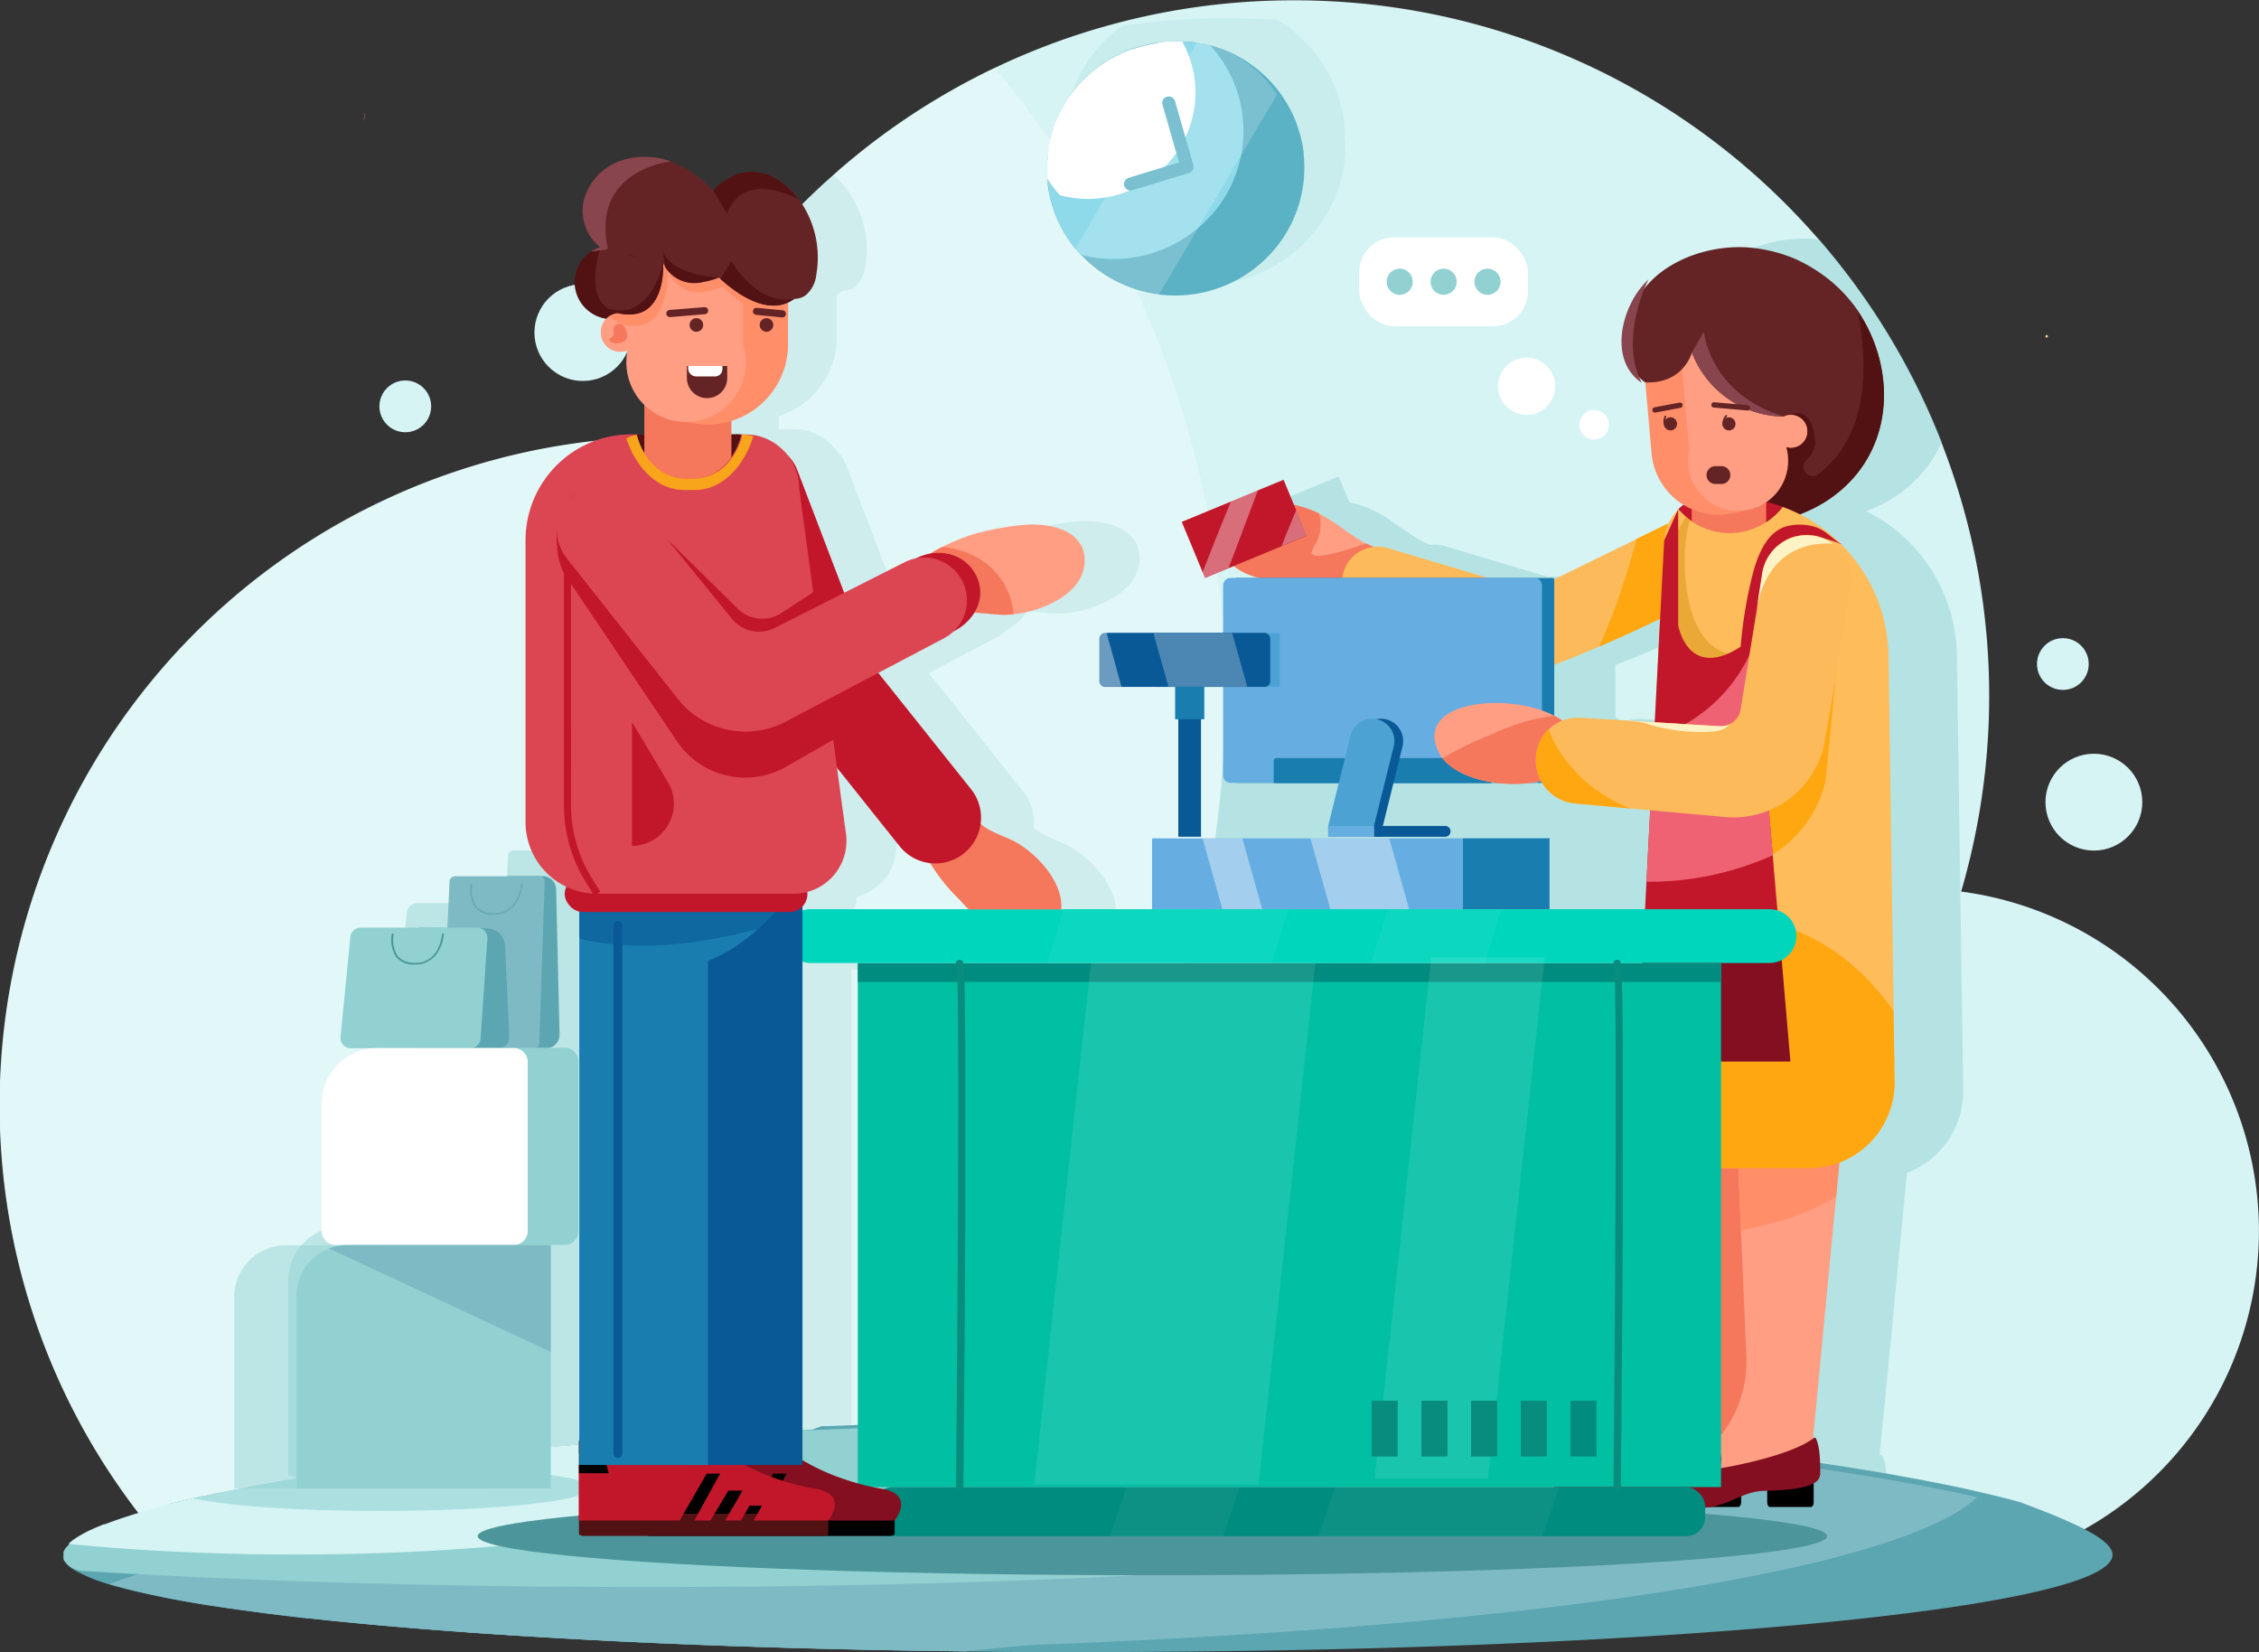 <svg id="_01" data-name=" 01" xmlns="http://www.w3.org/2000/svg" viewBox="0 0 378.01 276.41"><rect x="0" y="0" width="378.01" height="276.41" fill="#333333" stroke="none"/><defs><style>.cls-1{fill:#d6f4f4;}.cls-2,.cls-5{fill:#91d1d1;}.cls-2{opacity:0.41;}.cls-2,.cls-3,.cls-32{isolation:isolate;}.cls-10,.cls-3{fill:#fff;}.cls-3{opacity:0.3;}.cls-4{opacity:0.47;}.cls-32,.cls-6{opacity:0.38;}.cls-7{fill:#5ca6b1;}.cls-8{fill:#7ebac4;}.cls-9{fill:#4c969b;}.cls-11{fill:#f5785c;}.cls-12{fill:#840f20;}.cls-13{fill:#ff9e83;}.cls-14{fill:#fcba5a;}.cls-15{fill:#642425;}.cls-16{fill:#521213;}.cls-17{fill:#ffa710;}.cls-18{fill:#c2172a;}.cls-19{fill:#ffbc5a;}.cls-20{fill:#ff8e69;}.cls-21{fill:#66ade1;}.cls-22{fill:#095996;}.cls-23{fill:#197daf;}.cls-24{fill:#4ca2d3;}.cls-25{opacity:0.4;}.cls-26,.cls-32{fill:#fefefe;}.cls-27{opacity:0.27;}.cls-28{fill:#eaa837;}.cls-29{fill:#ef6273;}.cls-30{fill:#89454e;}.cls-31{fill:#fff3c6;}.cls-33{fill:#00bfa3;}.cls-34{fill:#008c7e;}.cls-35{fill:#35424a;}.cls-36{fill:#00d6bc;}.cls-37{opacity:0.1;}.cls-38{fill:#088c7e;}.cls-39{opacity:0.05;}.cls-40{opacity:0.61;}.cls-41{fill:#5bb2c5;}.cls-42{fill:#8edaea;}.cls-43{opacity:0.19;}.cls-44{opacity:0.58;}.cls-45{fill:#dc4652;}.cls-46{fill:#f9a51b;}.cls-47{fill:#f5d79b;}</style></defs><title>1</title><path class="cls-1" d="M1958.5,753.31a57.29,57.29,0,0,1-57.29,57.3,58.74,58.74,0,0,1-7.14-.44,57,57,0,0,1-17.74-5.23q-2.1-1-4.09-2.19a54.32,54.32,0,0,1-5-3.26,56.15,56.15,0,0,1-4.41-3.59,57.27,57.27,0,0,1-6-6.27c-.62-.75-1.21-1.52-1.79-2.3l-.4-.55a57.05,57.05,0,0,1-8.55-17.56,115.82,115.82,0,0,1-49,10.79q-1.82,0-3.63-.06-.78,1.66-1.62,3.3c-.37.73-.75,1.45-1.14,2.17s-.76,1.39-1.15,2.08q-2.46,4.32-5.28,8.4-3.1,4.47-6.62,8.63c-.86,1-1.74,2-2.65,3q-1.93,2.13-4,4.17a113.62,113.62,0,0,1-12.49,10.69l-2.27.09-1.7.07c-4.22.16-8.38.76-12.51,1.12-27.27-.3-52.59-1.22-74.39-2.59-11.17-.7-21.41-1.53-30.53-2.45-6.87-.69-13.09-1.45-18.59-2.25-1.35-1.18-2.66-2.39-3.95-3.64s-2.79-2.76-4.12-4.2c-.24-.25-.48-.5-.71-.76q-1.18-1.31-2.34-2.64a110,110,0,0,1-6.83-8.8,111.84,111.84,0,0,1,83.73-175.58c.79-.06,1.59-.1,2.38-.14l2.35-.09.32-.8c.4-1,.81-1.93,1.23-2.89,1-2.39,2.19-4.74,3.4-7.05a3.65,3.65,0,0,1,.18-.34q1.08-2,2.23-4a117,117,0,0,1,18.87-24.4l0,0q1.64-1.62,3.35-3.18c1-.88,1.93-1.74,2.91-2.58a115.93,115.93,0,0,1,75.28-27.85h.25q4.33,0,8.6.31a116,116,0,0,1,78.45,38.86l.75.84a116.55,116.55,0,0,1,23.82,109.11A57.31,57.31,0,0,1,1958.5,753.31Z" transform="translate(-1580.5 -547.39)"/><path class="cls-2" d="M1774.13,662.37h11.42c0-3.07-.15-6.12-.36-9.16h-11a1,1,0,0,0-1,1v7.2A1,1,0,0,0,1774.13,662.37Zm8,35.39c.65-3.12,1.22-6.28,1.69-9.47h-1.69Zm-21.43-8a13.79,13.79,0,0,0-1.69-1c-1.88-.93-4-1.54-5.57-2.91a7.86,7.86,0,0,0-1.63-5.91L1735.94,660l11.23-5.92a7.7,7.7,0,0,0,1.71-1.24l0,0a8.89,8.89,0,0,0,3.47-3.16c1.51,0,3.06.28,4.58.35a14.9,14.9,0,0,0,2.11-.09c5.09-.54,12-3.53,12.16-8.93s-6-6.69-10.2-6.4a47.58,47.58,0,0,0-8.94,1.66,35.33,35.33,0,0,0-5.19,2.14c-.72.37-1.42.76-2,1.15a8.93,8.93,0,0,0-2.48.82l0,0a7.16,7.16,0,0,0-1.92.66l-10.32,5.21-8-20.92a7.12,7.12,0,0,0-1.76-2.66,9.29,9.29,0,0,0-5.85-3.41l-.29,0a8.92,8.92,0,0,0-1.16-.07h-2.27V617a13.73,13.73,0,0,0,9.69-13.14v-7.16a5.62,5.62,0,0,0,1-.63,3.4,3.4,0,0,0,1.93-.59,5.36,5.36,0,0,0,1.85-3.59,16.85,16.85,0,0,0-3.09-12.85,13.75,13.75,0,0,0-2.18-2.33c-1,.88-2,1.78-3,2.7-.57.51-1.13,1-1.69,1.57h0a122.21,122.21,0,0,0-21.57,27.29c.14.39.29.78.46,1.15a13.31,13.31,0,0,0,1.72,2.88v6.88h-.08a6,6,0,0,0-.95.07l-.24,0-.12,0a.64.64,0,0,1,0-.07,10.63,10.63,0,0,1,1.26-.06h-1.72c-.52,0-1,0-1.54.06h-.3a17.27,17.27,0,0,0-2,.29l-.78.17c-.58.15-1.16.32-1.72.52l-1,.37a18.15,18.15,0,0,0-11.1,16.71v48.17a12.25,12.25,0,0,0,7,11,3.06,3.06,0,0,0,1.54,4,3.46,3.46,0,0,0,.69.22v90.4l-.06,0v16c0,.21.44.37,1,.37h14.81A163,163,0,0,0,1723,792.75V709.6l.56,0h8.28v75.68a163.13,163.13,0,0,0,49.71-84.88H1767.2C1767.6,696.41,1764,692.06,1760.68,689.73ZM1695.21,621v0l0,.06Zm28.34,79.46a5.12,5.12,0,0,0-.56,0v-.54a3.06,3.06,0,0,0,.84-2.11c0-.11,0-.23,0-.34a9,9,0,0,0,6.63-9.94l-1.53-11.28,10.66,13.38a7.77,7.77,0,0,0,5.24,2.89c.23.39.49.78.76,1.17a30.35,30.35,0,0,0,3.27,4.07c1.35,1.31,1.74,1.93,2.58,2.66Z" transform="translate(-1580.5 -547.39)"/><path class="cls-3" d="M1785.56,664.23a165.78,165.78,0,0,1-1.76,24.07c-.47,3.19-1,6.34-1.69,9.47-.18.89-.38,1.78-.57,2.66a163.2,163.2,0,0,1-49.71,84.88q-4.29,3.88-8.84,7.45a162.76,162.76,0,0,1-55.29,28.34c-11.16-.71-21.41-1.53-30.53-2.46-6.86-.69-13.08-1.44-18.59-2.25-1.34-1.18-2.66-2.39-3.94-3.63s-2.79-2.76-4.13-4.2l-.7-.76q-1.2-1.31-2.34-2.64-3.63-4.23-6.84-8.8a111.85,111.85,0,0,1,83.74-175.58c.79-.06,1.59-.11,2.38-.14l2.35-.09c.1-.27.21-.53.32-.8.4-1,.81-1.94,1.23-2.89q1.57-3.6,3.4-7.06a2.11,2.11,0,0,1,.18-.33c.71-1.37,1.46-2.71,2.23-4A116.47,116.47,0,0,1,1715.33,581l0,0q1.64-1.62,3.35-3.18c1-.88,1.93-1.74,2.91-2.58a116.44,116.44,0,0,1,25.32-16.48,162.53,162.53,0,0,1,38.27,94.45c.2,3,.32,6.09.35,9.16C1785.56,663,1785.56,663.61,1785.56,664.23Z" transform="translate(-1580.5 -547.39)"/><g class="cls-4"><path class="cls-5" d="M1685.2,719h-2.62a2.29,2.29,0,0,0,1.74-2.27l-.58-24.81a2.3,2.3,0,0,0-2.29-2.25h-15a.93.93,0,0,0-.93.89l-.38,7.92h-14.81a1.76,1.76,0,0,0-1.75,1.58l-1.69,17.09a1.77,1.77,0,0,0,1.58,1.92H1652a9.44,9.44,0,0,0-8.3,9.38v21.88a2.37,2.37,0,0,0,2.37,2.37h-8.48a8.85,8.85,0,0,0-8.85,8.85h0v32.73l42.59,8.76,6-4.48,5.51-4.28V752.75h2.37a2.34,2.34,0,0,0,2.34-2.34h0v-29a2.34,2.34,0,0,0-2.34-2.34Z" transform="translate(-1580.5 -547.39)"/></g><g class="cls-4"><path class="cls-5" d="M1908.84,717.76l-.88-60.68a27.42,27.42,0,0,0-8.07-19.08l.45.2c-.19-.09-.37-.19-.54-.29a27.8,27.8,0,0,0-7-5c.73-.27,1.44-.57,2.14-.9a22.71,22.71,0,0,0,6.27-4.45l0,0a20.32,20.32,0,0,0,4.21-6.24,116,116,0,0,0-20.53-33.85c-5.84-.74-12.94,1.12-17.36,5.37a15,15,0,0,0-1.54,1.74c-3.33,4.42-4.91,12.37.41,15.94l1,12.07a11.56,11.56,0,0,0,5.42,8.8,9.68,9.68,0,0,0-.85.71,8.35,8.35,0,0,0-1.73,2.47l-5.39,2.64-14.09,6.9v0a.23.23,0,0,0-.23-.23h-11.07l-17.09-5.1a6.31,6.31,0,0,0-2.52-.21,13.11,13.11,0,0,1-1.21-.54c-2.52-1.29-4.63-3.19-7.14-4.63-.29-.17-.61-.34-.93-.5a19.75,19.75,0,0,0-4.28-1.49l-1.79-4.31-17.39,7.2,4,9.58,4.93-2a10.49,10.49,0,0,0,4.58,2h-5.14a1.27,1.27,0,0,0-1.27,1.27v8.16h-9.07q.3,4.54.35,9.16c0,.61,0,1.23,0,1.86a164.39,164.39,0,0,1-1.77,24.07c-.47,3.18-1,6.34-1.68,9.46v2.67h-.58a163.13,163.13,0,0,1-49.71,84.88v13a39,39,0,0,1-8.84-3.79v-1.79a163.87,163.87,0,0,1-22.42,14.79h37.22a1.9,1.9,0,0,0,.41,0,3.27,3.27,0,0,0,.54,0h133.72a4.19,4.19,0,0,0,4.19-4.19h0a3.45,3.45,0,0,0-.05-.64c.43,0,.84-.1,1.22-.17l4.5,0c.26,0,.47-.36.47-.8v-1a10.66,10.66,0,0,1,3.92-1l.56,0v1.92c0,.44.2.8.46.8l7,0c.26,0,.47-.35.47-.8l0-3.26.09,0a1.83,1.83,0,0,0,1.06-1.56c0-2.12-.07-4.56-.78-6a.24.24,0,0,0-.32-.11l0,0-.13.08,4-41.4.56-5.85a14.64,14.64,0,0,0,9.42-13.88ZM1737,799.52c-.18,0-.9-.13-2-.36h3.67A4.07,4.07,0,0,0,1737,799.52Zm131-131.44,0,.39-4.62-.29-8.13-.49a7.25,7.25,0,0,0-3.12.51,12.75,12.75,0,0,0-1.32-.83v-8.74c2.19-.81,4.88-1.9,7.73-3.12,3.42-1.47,7.08-3.14,10.38-4.76Z" transform="translate(-1580.5 -547.39)"/></g><g class="cls-6"><g class="cls-4"><path class="cls-5" d="M1805.64,571.4c0,.14,0,.29,0,.43a2.81,2.81,0,0,1,0,.29c0,.09,0,.21,0,.32s0,.22,0,.32l0,.33c0,.1,0,.21,0,.32A23.87,23.87,0,0,1,1789,594l-.4.12a23.27,23.27,0,0,1-13.48-.1,23.73,23.73,0,0,1-13.27-10.41,24.14,24.14,0,0,1,1.5-27.11c.22-.29.45-.57.69-.85a23.88,23.88,0,0,1,4.22-3.94,118.23,118.23,0,0,1,17.23-1.3h.25c2.89,0,5.75.11,8.59.31l.9.58.23.16.22.16.17.11.28.21.22.17.22.17.21.17.22.17.42.36.18.15a1.07,1.07,0,0,0,.16.14l.2.19.1.09.19.18.2.19.2.2.19.19c.28.29.55.58.82.88l.13.15.21.24.16.19a23.37,23.37,0,0,1,1.51,2l.16.23.1.17c.2.31.39.63.58.95l.11.19c0,.07.06.11.09.17l.14.25.1.21.24.47.13.25c.1.22.2.43.29.64l.12.26.11.27c.15.36.29.73.43,1.1,0,.14.09.28.14.41l.13.38.1.34c.18.59.33,1.17.46,1.75,0,.1,0,.19.07.28s.07.34.1.51l0,.18c0,.12,0,.25.07.37l0,.22c0,.1,0,.2.05.3l.06.46c0,.39.09.79.12,1.18,0,.08,0,.17,0,.25v.08a2.11,2.11,0,0,0,0,.25l0,.87C1805.64,571,1805.64,571.21,1805.64,571.4Z" transform="translate(-1580.5 -547.39)"/></g></g><path class="cls-7" d="M1934,807.53c0,9-76.78,16.27-171.5,16.27l-8.08,0q-6.21,0-12.29-.1c-41.23-.46-78-2.31-104.92-5l-.81-.09-.81-.08-2.37-.25-.75-.08-.32,0-1.26-.14q-4.2-.48-8-1l-.69-.1-.69-.09-1.3-.18-1.57-.22-.45-.07-1.28-.19-2.48-.39-.6-.1-.6-.1-1.74-.3-.91-.16c-1.57-.28-3.06-.57-4.46-.87l-.6-.12-.35-.08-.47-.11c-.8-.17-1.55-.35-2.28-.53l-.41-.1-.34-.08-.37-.1c-.88-.23-1.71-.46-2.48-.69a27.19,27.19,0,0,1-5.58-2.24,7,7,0,0,1-1.43-1l-.13-.14a.9.9,0,0,1-.15-.18l-.07-.08h0a.83.83,0,0,1-.08-.12c0-.05-.07-.11-.11-.17a.89.89,0,0,1-.08-.17l0-.09,0-.07h0a.24.24,0,0,1,0-.08.35.35,0,0,1,0-.11.13.13,0,0,1,0-.06h0a.08.08,0,0,0,0,0,1.06,1.06,0,0,1,0-.25v-.19h0a.13.13,0,0,1,0-.06v-.06a.29.29,0,0,1,0-.09.14.14,0,0,1,0-.06v0l0-.09h0a.59.59,0,0,1,0-.08c0-.06.05-.12.08-.19l.06-.11.07-.11.23-.33.1-.1.1-.12h0l.09-.1.11-.11h0l.27-.24.25-.21.12-.09.23-.17.64-.43.19-.11.19-.12.2-.11.1-.06.1-.06.43-.23.22-.11.34-.18.37-.18.18-.08.39-.18.19-.09.5-.21.19-.08.32-.13.26-.11.24-.1.1,0,.09,0,.25-.1.65-.24.68-.25.34-.11.24-.09.32-.11.64-.21.32-.11.38-.12h0l.76-.24.79-.24.82-.24h0l.41-.13.38-.1.41-.12.35-.1.45-.12.33-.09.48-.13.65-.17L1609,799l.43-.11,1.8-.44,1.46-.34,1.72-.4.23-.05.23,0,.3-.07.3-.06,1.28-.28.07,0,1-.2.57-.11,2.61-.53.26-.05.27,0,1.62-.32.55-.1.56-.1.56-.11,3.6-.64,1.23-.22,1-.16.6-.1.61-.1.61-.1,1-.17.68-.11.69-.11.69-.12.63-.1.64-.09,1.28-.2,1.3-.19,1-.15,1-.14,1.53-.22,1.06-.15h0l1.28-.18,1.59-.22.79-.1,1.62-.22.81-.1,2.47-.32,1.67-.2.8-.1.8-.1.81-.09.81-.1.42,0,.41,0,1.12-.13,1.13-.12c1.82-.21,3.68-.41,5.56-.61l1.17-.12.54-.06.55,0,.43-.05.44,0,1.74-.17.79-.08h.08l.57-.06.57-.05,4.19-.39,1.37-.12,1.71-.15,1.73-.15,1.56-.13,2.78-.23.93-.07.94-.08,2.25-.17.85-.06.44,0,.43,0,3.63-.26,1.38-.1.55,0,.54,0,.89-.05.88-.06,1.77-.12h0l1.77-.11,2.72-.15,1.81-.11.48,0,.47,0,1-.05,2.55-.13h.11l3.69-.18L1718,786l1.06,0,2.81-.11,1.64-.07,2.13-.08.48,0,.47,0h.26c.54,0,1.09,0,1.64-.06l2.87-.1,1,0,2.44-.07,1.76,0,.62,0h.26l1.29,0,1.69,0,3-.06h0l2,0,1.94,0,2,0,2,0h1.59l1.59,0h8q9.6,0,18.92.18l4,.08,1.32,0,1.31,0,1,0h.37l1.44,0h0l1.75,0,.61,0h.21l1,0h.17l1.45.05,1.14,0,.6,0,.69,0,1,0h.27l.67,0h.05l.72,0,1.09.05.62,0,.66,0,.58,0,.7,0,1.47.07,1.64.07h.06l.54,0,1.11.06,1.48.07.71,0h.17l1,0,.59,0h.11l1.72.09.65,0,1.06,0h.21l.76,0,.72,0,.76,0,.53,0,.41,0,.45,0,1.17.07,2.35.15h.11l1.08.06h.16l1.16.08,1.19.08.78,0,.22,0h.19l2,.14.4,0,.37,0,.35,0,.45,0,.5,0,.32,0,1.52.12h.09l1.07.08.92.07.94.07.27,0h.17l1.4.12.89.07,1.13.1,1.14.09,2.15.19c3,.26,6,.54,8.87.82l2.58.26,2.09.22,1,.1.44,0,1.69.18,1,.11,2,.24,1.19.13,2.31.27.63.08,2.76.33h0l1.9.24,2.83.37,1.86.25,1.82.25.91.13,1.79.25.88.13,1.76.26,1.16.17,2.26.35,1.88.3,2.26.36.41.07.94.16.92.16.44.07,1.21.21.28.05.79.15.89.16.88.16,1,.18,1.42.27.76.15.72.14c2.6.51,5.06,1,7.36,1.56q3.78.86,7,1.73C1928.36,802.35,1934,805.11,1934,807.53Z" transform="translate(-1580.5 -547.39)"/><path class="cls-8" d="M1911.32,797.88c-3.54,3.49-11.89,7.15-25.69,10.59-1.52.39-3.11.76-4.76,1.13-24.75,5.57-64.53,10.43-122.29,12.8l-2.27.09-1.7.07c-4.22.16-8.38.77-12.51,1.12-41.23-.46-78-2.31-104.92-5-6.87-.69-13.09-1.45-18.59-2.25a146.08,146.08,0,0,1-19.83-4c1.48-.54,3.06-1.08,4.72-1.64,2.19-.72,4.53-1.46,7-2.2,1.48-.44,3-.89,4.58-1.33,2.52-.72,5.16-1.43,7.93-2.15,22.73-5.91,53.57-12,88.8-16.68q12.33-1.65,25.33-3.06h.26l1.29,0,1.2,0,3.48-.07,2,0,1.94,0h0l2,0,2,0,1.28,0h9.93c9,0,17.85.12,26.48.35l1.8,0c18.71.53,36.4,1.56,52.54,2.93l2.15.19q5.88.51,11.45,1.08C1879.24,791.91,1897.94,794.83,1911.32,797.88Z" transform="translate(-1580.5 -547.39)"/><path class="cls-5" d="M1860.37,796.65c0,9-76.79,16.27-171.51,16.27-31.09,0-60.23-.79-85.38-2.16q-4.67-.25-9.15-.53a4.09,4.09,0,0,1-2.58-1.13l-.13-.13a1.3,1.3,0,0,1-.15-.18l-.07-.09h0a.76.76,0,0,1-.08-.11l-.11-.17-.08-.17,0-.09,0-.08h0a.19.19,0,0,1,0-.07.61.61,0,0,1,0-.11.13.13,0,0,1,0-.06h0a.06.06,0,0,1,0,0,1.1,1.1,0,0,1,0-.25v-.19h0a.13.13,0,0,0,0-.06v0s0,0,0,0a.19.19,0,0,1,0-.08.14.14,0,0,1,0-.06v0l0-.08h0a.36.36,0,0,1,0-.09,1.42,1.42,0,0,1,.08-.18l.06-.11.07-.11a2.75,2.75,0,0,1,.23-.33l.1-.11.1-.11h0l.09-.1.11-.12.27-.24.25-.21.12-.08.23-.17c.2-.15.41-.29.64-.43l.19-.12a1.18,1.18,0,0,1,.19-.11l.2-.12.1-.06.1-.06.43-.23.22-.11.34-.18.37-.17.19-.09.38-.18.2-.08.49-.22.19-.08.32-.13.26-.11.24-.09.1,0,.09,0,.26-.09.64-.25.68-.25.34-.11.24-.09.32-.1.64-.22.33-.11.37-.12h0l.77-.24.79-.24.81-.25h0l.42-.11.37-.11.41-.12.35-.09.45-.13.33-.09.49-.13.64-.17L1609,799l.43-.1,1.81-.45,1.45-.34,1.73-.4.23,0,.23,0,.29-.07.3-.06,1.29-.28h.07l1-.2.56-.11c.85-.18,1.72-.36,2.61-.53l.27-.05.27-.06,1.62-.31.55-.1.55-.11.56-.1,3.6-.65,1.24-.21.95-.16.61-.1.6-.1.61-.1,1-.17.68-.11.69-.12.69-.1.63-.11.63-.09,1.28-.2,1.3-.19,1-.15,1-.14,1.54-.22,1.06-.15,1.28-.18,1.59-.22.8-.1,1.61-.22.81-.1,2.47-.31,1.67-.21.8-.1.81-.1.8-.09.82-.1.41,0,.42,0,1.11-.14,1.13-.12,5.57-.61,1.16-.12.55-.06.55,0,.43,0,.43,0,1.74-.17.79-.08h.09l.56-.06.58-.05,4.19-.39,1.36-.12,1.71-.15,1.73-.15,1.57-.13,2.78-.23.93-.07.93-.08,2.25-.17.86-.06.43,0,.43,0,3.63-.25,1.38-.1.55,0,.55,0,.88-.06.89,0,1.76-.12h0l1.78-.11,2.72-.16,1.81-.1.47,0,1.43-.08,2.54-.13h.12l3.69-.18,2.79-.13,2.81-.11,1.64-.07,2.13-.08.47,0,.48,0h.25l1.65,0,2.87-.1,1,0,2.44-.07,1.77,0,.6,0h.28l1.29,0,1.69,0,3-.06h0l3.92-.07,2,0,2,0h1.59l1.59,0h8q9.58,0,18.91.17l4,.09,1.32,0,1.32,0,1.31,0,2.62.07.58,0,.61,0h.21l1,0h.17l2.59.09.6,0,.69,0,1.28.05.7,0h0l.72,0,1.09,0,.62,0,.66,0,.57,0,.71,0,1.47.06,1.06,0,.63,0,.55,0,1.11,0,1.48.07,1.24.06.66,0,.59,0h.11l1.72.09.65,0,1.06,0h.21l.76,0,.72,0,.76,0,.53,0,.4,0,.46,0,1.16.07,2.36.15h.11l1.08.06h.16l1.16.08,1.19.08.78,0,.22,0h.19l1.19.08.78.06.4,0,1.17.08.5,0,.32,0,.3,0,1.22.1h.09l.25,0,.82.06.92.08.94.07.27,0h.17l1.4.12.89.07,1.13.1,1.13.09C1854.23,791.21,1860.37,794.11,1860.37,796.65Z" transform="translate(-1580.5 -547.39)"/><path class="cls-1" d="M1712.92,791.21c0,9-37.23,16.27-83.15,16.27-5,0-9.92-.09-14.68-.26-8.2-.28-16-.8-23.15-1.52l.27-.24.25-.21.11-.09.23-.17.65-.43.18-.11.2-.12.2-.11.1-.06.1-.06.43-.23.21-.12.35-.17.37-.18.18-.08.38-.18.2-.09.49-.21.2-.08.32-.13.26-.11.24-.1.09,0,.1,0,.25-.1.65-.24.68-.25.33-.11.25-.09.32-.11.64-.21.32-.11.38-.12h0l.76-.25.79-.24.82-.24h0l.41-.12.38-.1.41-.12.35-.1.44-.12.34-.09.48-.13.64-.17L1609,799l.42-.11,1.81-.44,1.46-.35,1.72-.39.23-.05.23,0,.3-.07.3-.06,1.28-.28.08,0,1-.2.56-.11c.85-.18,1.72-.36,2.61-.53l.27-.05.27-.06,1.62-.31.55-.1.55-.11.56-.1,3.6-.65,1.24-.21.95-.16.61-.1.6-.1.61-.1,1-.17.68-.11.69-.12.69-.1.63-.11.63-.09,1.28-.2,1.3-.19,1-.15,1-.14,1.54-.22,1.06-.15,1.28-.18,1.59-.22.8-.1,1.61-.22.81-.1,2.47-.31,1.67-.21.8-.1.81-.1.8-.09.82-.1.41,0,.42,0,1.11-.14,1.13-.12,5.57-.61,1.16-.12.55-.06.55,0,.43,0,.43,0,1.74-.17.79-.08h.09l.56-.06.58-.05,4.19-.39,1.36-.12,1.71-.15,1.73-.15,1.57-.13,2.78-.23.93-.07.93-.08,2.25-.17.86-.06.43,0,.43,0,3.63-.25,1.38-.1.55,0,.55,0,.88-.06.89,0,1.76-.12h0l1.78-.11,2.72-.16,1.81-.1.47,0,1.43-.08h0a11.82,11.82,0,0,1,1.89,2h0A4.78,4.78,0,0,1,1712.92,791.21Z" transform="translate(-1580.5 -547.39)"/><ellipse class="cls-9" cx="192.84" cy="257.02" rx="112.91" ry="6.54"/><circle class="cls-1" cx="350.38" cy="134.21" r="8.1"/><circle class="cls-1" cx="97.53" cy="55.64" r="8.1"/><circle class="cls-1" cx="345.19" cy="111.1" r="4.33"/><circle class="cls-1" cx="67.82" cy="67.99" r="4.33"/><rect class="cls-10" x="227.45" y="39.71" width="28.23" height="14.86" rx="5.82"/><circle class="cls-10" cx="266.76" cy="71.07" r="2.47"/><circle class="cls-5" cx="248.91" cy="47.14" r="2.19"/><circle class="cls-5" cx="241.57" cy="47.14" r="2.19"/><circle class="cls-5" cx="234.22" cy="47.14" r="2.19"/><circle class="cls-10" cx="255.45" cy="64.63" r="4.79"/><path class="cls-11" d="M1876.69,736.42,1871,795.51l-20.4-2.74,2.42-1.93a20,20,0,0,0,7.54-16.5l-2-46.85Z" transform="translate(-1580.5 -547.39)"/><path d="M1871.38,799.53l-6.84,0c-.25,0-.46-.35-.45-.78v-2.49c0-.21.1-.39.23-.4,2.81-.22,5.49-.63,7.21-1.88.16-.12.33.08.33.37l0,4.43C1871.84,799.18,1871.63,799.53,1871.38,799.53Z" transform="translate(-1580.5 -547.39)"/><path class="cls-12" d="M1871.94,795.51c-1.63,1-4.91,1.2-7.76,1.31l-.63,0c-4.08.15-5.93,2.9-11.22,2.88s-11.76-3.45-11.76-3.45c0-1.28,1.2-2.18,3.53-2.17h.22l.87,0a9.39,9.39,0,0,0,5.45-1.37c2-1.18,3.35-3.9,4.31-3.9a.58.58,0,0,1,.31.11,4.39,4.39,0,0,1,1.17,2.59h0l-.15,1.54.34-.06c.53-.09,11.21-1.91,15.27-5a.23.23,0,0,1,.32,0l0,0c.7,1.37.78,3.76.77,5.83A1.81,1.81,0,0,1,1871.94,795.51Z" transform="translate(-1580.5 -547.39)"/><path class="cls-13" d="M1888.82,736.42l-1.07,11.19-4.57,47.9-20.41-2.74,2.42-1.93a20,20,0,0,0,7.53-16.5l-.9-21.14-.82-19.31-.27-6.4,9.33,4.61Z" transform="translate(-1580.5 -547.39)"/><path d="M1883.51,799.53l-6.84,0c-.25,0-.46-.35-.45-.78v-2.49c0-.21.1-.39.23-.4,2.81-.22,5.49-.63,7.21-1.88.16-.12.33.08.33.37l0,4.43C1884,799.18,1883.77,799.53,1883.51,799.53Z" transform="translate(-1580.5 -547.39)"/><path class="cls-12" d="M1884.08,795.51c-1.64,1-4.92,1.2-7.77,1.31l-.63,0c-4.08.15-5.93,2.9-11.21,2.88s-11.76-3.45-11.76-3.45c0-1.28,1.2-2.18,3.52-2.17h.22l.87,0a9.42,9.42,0,0,0,5.46-1.37c2-1.18,3.34-3.9,4.31-3.9a.55.55,0,0,1,.3.11,4.33,4.33,0,0,1,1.17,2.59h0l-.16,1.54.34-.06c.53-.09,11.22-1.91,15.27-5a.22.22,0,0,1,.32,0l0,0c.69,1.37.77,3.76.76,5.83A1.81,1.81,0,0,1,1884.08,795.51Z" transform="translate(-1580.5 -547.39)"/><path class="cls-13" d="M1811.46,640.67l-.44.46a12.59,12.59,0,0,1-4.84,3.45c-.26.1-.53.19-.82.28-4.33,1.35-8.41-.39-12.68-.65l-.3,0c-3.37-.14-7.85-2.85-8.06-6.57a5,5,0,0,1,1.83-4c3.87-3.35,10.64-2.49,15.07-.32.32.16.62.32.91.49,2.46,1.41,4.52,3.27,7,4.53a13.49,13.49,0,0,0,2.12.87l.16.06a.8.8,0,0,1,.45.32C1812.05,640,1811.75,640.38,1811.46,640.67Z" transform="translate(-1580.5 -547.39)"/><path class="cls-11" d="M1811.4,639.28a5.81,5.81,0,0,1-.38,1.84c-.77,2-2.59,3-4.84,3.45-.27.06-.55.1-.84.15-4.27.64-9.72-.35-12.66-.52l-.3,0c-3.37-.15-7.85-2.85-8.06-6.58a5,5,0,0,1,1.83-4c3.87-3.35,10.64-2.49,15.07-.32a6.67,6.67,0,0,1-.58,5.08,4.41,4.41,0,0,0-.65,1.39c-.25,1.57,5.72-.25,9.13-1.45a13.49,13.49,0,0,0,2.12.87Z" transform="translate(-1580.5 -547.39)"/><path class="cls-14" d="M1869.12,644.4c-.54,1.63-11.65,7.15-21,11.16-6.36,2.74-11.89,4.77-12.68,4.4-1.4-.65-17.47-6.35-26.39-9.5a6,6,0,0,1-3.65-7.63l.09-.23h0a6,6,0,0,1,7.25-3.51l23.93,7.14,17.67-8.64,10.4-5.09S1870,641.65,1869.12,644.4Z" transform="translate(-1580.5 -547.39)"/><path class="cls-15" d="M1889.92,628.13a22.06,22.06,0,0,1-6.19,4.39,23.48,23.48,0,0,1-7,2.13,5.45,5.45,0,0,1-1.21.05,2.08,2.08,0,0,1-1.19-.45,3.09,3.09,0,0,1-.83-1.75,21.57,21.57,0,0,1-.48-3.57,10.12,10.12,0,0,0-.51-3.43l0-.09a8.41,8.41,0,0,0-.72-1.23,21.64,21.64,0,0,0-2.7-3.06,59.23,59.23,0,0,0-6.35-4.86c-.46-.34-.92-.68-1.39-1q-2.68-1.95-5.43-3.81c-5.2-3.49-3.66-11.27-.4-15.6a16.23,16.23,0,0,1,1.51-1.7c4.36-4.2,11.38-6,17.12-5.24a24.7,24.7,0,0,1,7,1.91,27.28,27.28,0,0,1,4.22,2.45,24.36,24.36,0,0,1,6.13,6.27C1897.22,608.15,1897.66,620.26,1889.92,628.13Z" transform="translate(-1580.5 -547.39)"/><path class="cls-16" d="M1891.37,599.53c1.66,8.42,2.09,20.53-6.56,27.14a1.52,1.52,0,0,1-2-2.29l0,0a5.8,5.8,0,0,0,1.45-2.61c-.34-7.19-4.36-4.91-4.36-4.91l-7.53,8.6,0,.09a9.79,9.79,0,0,1,.51,3.42,21.54,21.54,0,0,0,.48,3.58,3,3,0,0,0,.83,1.74,2.45,2.45,0,0,0,1.79.47h0l.29,0h0l.29,0a23.62,23.62,0,0,0,7.06-2.13,22.22,22.22,0,0,0,6.18-4.39C1897.66,620.26,1897.22,608.15,1891.37,599.53Z" transform="translate(-1580.5 -547.39)"/><path class="cls-17" d="M1869.12,644.4c-.54,1.63-11.65,7.15-21,11.16a116.15,116.15,0,0,0,6.22-18l10.4-5.08S1870,641.65,1869.12,644.4Z" transform="translate(-1580.5 -547.39)"/><path class="cls-18" d="M1878.78,632.17a11.21,11.21,0,0,1-15.72,2.06,11.74,11.74,0,0,1-1.73-1.65,7.83,7.83,0,0,1,6-2.22l3.92.24A27.09,27.09,0,0,1,1878.78,632.17Z" transform="translate(-1580.5 -547.39)"/><rect class="cls-11" x="283.09" y="82.69" width="12.45" height="12.45"/><path class="cls-19" d="M1883.19,742.83h-29.64l2-38.09.61-11.78.95-18.42.94-18.26.83-16,.13-2.46a7.85,7.85,0,0,1,2.35-5.21,12.39,12.39,0,0,0,1.25,1.26c.21.18.43.35.66.52a11.21,11.21,0,0,0,15.54-2.19,27,27,0,0,1,17.71,24.93l.86,59.41.17,11.78a14.33,14.33,0,0,1-14.12,14.53Z" transform="translate(-1580.5 -547.39)"/><path class="cls-20" d="M1888.82,736.42l-1.07,11.19a41.24,41.24,0,0,1-8.44,3.78,56.35,56.35,0,0,1-7.49,1.81l-.82-19.31a23,23,0,0,1,4.06-1.25,27,27,0,0,1,5-.55Z" transform="translate(-1580.5 -547.39)"/><path class="cls-17" d="M1883.19,742.83h-29.64l.92-17.85h25.63s-.87-10.23-1.95-22.86c7.59,2.18,14.26,7.32,19.2,14.4l.17,11.78a14.33,14.33,0,0,1-14.12,14.53Z" transform="translate(-1580.5 -547.39)"/><rect class="cls-21" x="192.78" y="140.27" width="66.5" height="11.88"/><path class="cls-22" d="M1804.05,685.58h18.28a.9.9,0,0,1,.9.9h0a.9.9,0,0,1-.9.91h-18.28Z" transform="translate(-1580.5 -547.39)"/><rect class="cls-23" x="206.72" y="96.7" width="53.36" height="34.28" rx="0.23"/><path class="cls-21" d="M1785.17,645.33v31.8a1.25,1.25,0,0,0,1.25,1.24h50.87a1.24,1.24,0,0,0,1.24-1.24h0v-31.8a1.25,1.25,0,0,0-1.24-1.25h-50.87A1.25,1.25,0,0,0,1785.17,645.33Z" transform="translate(-1580.5 -547.39)"/><path class="cls-23" d="M1794.11,674.22h35.48a.49.49,0,0,1,.48.49v3.71h-36.44v-3.71A.5.5,0,0,1,1794.11,674.22Z" transform="translate(-1580.5 -547.39)"/><path class="cls-22" d="M1803.76,687.39h8.14v-1.81l3.29-13.32a3.72,3.72,0,0,0-2.72-4.51,3.8,3.8,0,0,0-.89-.11h0a3.72,3.72,0,0,0-3.61,2.83Z" transform="translate(-1580.5 -547.39)"/><path class="cls-24" d="M1802.75,687.39h7.66v-1.81l3.31-13.32a3.73,3.73,0,0,0-2.72-4.51,3.89,3.89,0,0,0-.9-.11h0a3.72,3.72,0,0,0-3.61,2.83l-3.74,15.11Z" transform="translate(-1580.5 -547.39)"/><rect class="cls-21" x="222.25" y="138.19" width="7.67" height="1.81"/><rect class="cls-23" x="244.81" y="140.27" width="14.47" height="11.88"/><g class="cls-25"><polygon class="cls-26" points="222.62 152.15 235.81 152.15 232.48 140.28 219.28 140.28 222.62 152.15"/></g><g class="cls-25"><polygon class="cls-26" points="204.56 152.15 211.23 152.15 207.9 140.28 201.23 140.28 204.56 152.15"/></g><rect class="cls-22" x="197.17" y="114.89" width="3.8" height="25.11"/><rect class="cls-24" x="185.58" y="105.93" width="28.56" height="8.96" rx="0.2"/><path class="cls-22" d="M1793.06,654.27v7.05a.94.94,0,0,1-.94,1h-26.65a1,1,0,0,1-1-1v-7.05a1,1,0,0,1,1-1h26.65A1,1,0,0,1,1793.06,654.27Z" transform="translate(-1580.5 -547.39)"/><rect class="cls-23" x="196.64" y="114.89" width="4.88" height="5.45"/><g class="cls-27"><polygon class="cls-26" points="208.71 114.89 195.52 114.89 193 105.93 206.19 105.93 208.71 114.89"/></g><g class="cls-25"><path class="cls-26" d="M1768.17,662.28h-2.7a1,1,0,0,1-1-1v-7.05a1,1,0,0,1,1-1h.19Z" transform="translate(-1580.5 -547.39)"/></g><path class="cls-20" d="M1855.35,606l1.52,17.29a11.29,11.29,0,0,0,22.53-1.11,2.73,2.73,0,1,0-.41-5.07L1877.84,604Z" transform="translate(-1580.5 -547.39)"/><path class="cls-13" d="M1861.64,605.43l1.51,17.29a8.38,8.38,0,1,0,16.24-.56,2.73,2.73,0,1,0-.41-5.06L1877.84,604Z" transform="translate(-1580.5 -547.39)"/><path class="cls-13" d="M1838.26,678.1c-5.59,1.21-13.32,0-16.34-3.81a6.16,6.16,0,0,1-.74-1.16c-4.06-8.52,11.77-10,19.37-6a7.49,7.49,0,0,1,3.46,3.34C1845.84,674.59,1842.74,677.14,1838.26,678.1Z" transform="translate(-1580.5 -547.39)"/><path class="cls-11" d="M1838.26,678.1c-5.59,1.21-13.32,0-16.34-3.81,3.31-2.16,7.67-3.8,10.39-5a32.78,32.78,0,0,1,8.24-2.14,7.49,7.49,0,0,1,3.46,3.34C1845.84,674.59,1842.74,677.14,1838.26,678.1Z" transform="translate(-1580.5 -547.39)"/><path class="cls-17" d="M1888.18,655.56,1886,677.75c-1.45,7.88-9.1,15.32-17.09,14.6l-12.63.61,1-18.43,11.14.68a3.33,3.33,0,0,0,3.49-2.76l3-17.39a7.18,7.18,0,0,1,8.21-5.86l.67.11C1887.73,649.94,1888.9,651.59,1888.18,655.56Z" transform="translate(-1580.5 -547.39)"/><polygon class="cls-18" points="273.85 177.59 273.98 177.59 273.85 180.1 273.85 177.59"/><path class="cls-12" d="M1880.1,725h-25.63l1-20.24A30.11,30.11,0,0,1,1870,701a29.53,29.53,0,0,1,8.14,1.15C1879.23,714.75,1880.1,725,1880.1,725Z" transform="translate(-1580.5 -547.39)"/><polygon class="cls-18" points="273.98 177.59 275.02 157.34 273.98 177.59 273.98 177.59"/><path class="cls-28" d="M1873.09,656.61c0,1.8-1.06,2.42-2.77,3a10.28,10.28,0,0,1-5.34.06,12.58,12.58,0,0,1-6.71-3.14c-.08-.09-.17-.17-.25-.27l.83-16c.54-1,1.11-1.89,1.67-2.83.71-1.17,1.42-2.36,2.06-3.58.21.18.43.35.66.52l-.09.38C1861.3,641.43,1862.3,659.08,1873.09,656.61Z" transform="translate(-1580.5 -547.39)"/><path class="cls-18" d="M1889,638.61c-2.49-1.14-8.16-2.82-10.29-.23a17.42,17.42,0,0,0-3.5,8.52c-.4,2.79-1.34,5.26-1.1,8.16,0,0,1.06,12.32,2.27,26.6.25,2.88.5,5.85.76,8.81.33,4,.67,7.91,1,11.64A29.53,29.53,0,0,0,1870,701a30.11,30.11,0,0,0-14.49,3.76l.5-9.81.71-13.71,2.25-43.42,2.35-5.21v19.37s1.57,9.37,10.45,3.61A73.83,73.83,0,0,1,1873.9,643c.84-2.92,2.19-6.39,5.31-7.49a8.64,8.64,0,0,1,5,.05C1886.14,636.11,1887.21,637.78,1889,638.61Z" transform="translate(-1580.5 -547.39)"/><path class="cls-29" d="M1877.16,690.48a50.65,50.65,0,0,1-21.14,4.44l.71-13.71a12.55,12.55,0,0,1,4.42-1.67c4.58-.86,9.37.17,13.92-.79l1.33,2.91C1876.65,684.55,1876.9,687.51,1877.16,690.48Z" transform="translate(-1580.5 -547.39)"/><path class="cls-29" d="M1873.87,655.55a26.35,26.35,0,0,1-15.22,14.8c2.16-.63,4.58.39,6.67,1.23a12.77,12.77,0,0,0,4.65.93c2,0,4.24-.57,5.37-2.24,1.43-2.12.58-5-.32-7.37l-.78-2.11" transform="translate(-1580.5 -547.39)"/><path class="cls-14" d="M1890.26,645.75l-4.41,25.7a15.5,15.5,0,0,1-16.65,12.64l-15.77-1.42-9.38-.85a7.19,7.19,0,0,1-6.53-6.91v-.18a7,7,0,0,1,6.71-7.26,5.45,5.45,0,0,1,.7,0l8,.48,15.34.93a3.33,3.33,0,0,0,3.49-2.75l2.44-15.07c.07-.39.14-.84.23-1.35l1-6.45a7.52,7.52,0,0,1,14.87,2.31l0,.16Z" transform="translate(-1580.5 -547.39)"/><polygon class="cls-18" points="218.67 89.65 214.45 91.39 205.64 95.04 201.64 96.7 201.26 95.78 197.75 87.32 206.01 83.9 210.54 82.02 214.79 80.27 216.89 85.34 218.67 89.65"/><path class="cls-15" d="M1886.85,603.15,1879,617.09a16.65,16.65,0,0,1-15.38-10.72l0,0c-.17.58-1.73,5.24-7.76,5l-2.6-5.53,4.64-6.19,11.27-6.19Z" transform="translate(-1580.5 -547.39)"/><path class="cls-30" d="M1879,617.09a16.65,16.65,0,0,1-15.38-10.72l2-3.5S1866.48,613.22,1879,617.09Z" transform="translate(-1580.5 -547.39)"/><path class="cls-15" d="M1867.55,625.38h1a1.5,1.5,0,0,1,1.5,1.49h0a1.5,1.5,0,0,1-1.5,1.5h-1a1.5,1.5,0,0,1-1.49-1.5h0A1.49,1.49,0,0,1,1867.55,625.38Z" transform="translate(-1580.5 -547.39)"/><circle class="cls-15" cx="279.53" cy="70.92" r="1.1"/><circle class="cls-15" cx="289.31" cy="70.92" r="1.1"/><path class="cls-15" d="M1872.9,616.07h0l-5.62-.49a.43.43,0,0,1-.41-.47.44.44,0,0,1,.47-.42h0l5.62.49a.44.44,0,0,1,.4.49.44.44,0,0,1-.44.4Z" transform="translate(-1580.5 -547.39)"/><path class="cls-15" d="M1857.44,616.43a.45.45,0,0,1-.09-.89l4.17-.79a.46.46,0,0,1,.54.34.45.45,0,0,1-.34.53h0l-4.17.79Z" transform="translate(-1580.5 -547.39)"/><path class="cls-15" d="M1859.18,618.8a.13.13,0,0,1-.13-.08,1.89,1.89,0,0,1,0-1.7.14.14,0,0,1,.2-.06.15.15,0,0,1,.06.2,1.57,1.57,0,0,0,0,1.43.16.16,0,0,1-.07.2Z" transform="translate(-1580.5 -547.39)"/><path class="cls-15" d="M1868.93,618.63a.14.14,0,0,1-.15-.13,1.94,1.94,0,0,1,.48-1.63.15.15,0,0,1,.21,0,.14.14,0,0,1,0,.21,1.66,1.66,0,0,0-.4,1.38.15.15,0,0,1-.12.17h0Z" transform="translate(-1580.5 -547.39)"/><path class="cls-31" d="M1887.22,638.36c-3.51-.24-11.09.54-12.84,11.37l1-6.45a7.53,7.53,0,0,1,11.8-4.92Z" transform="translate(-1580.5 -547.39)"/><path class="cls-31" d="M1869.89,668.57c-.71,1-2.09,1.19-3.3,1.25a30.66,30.66,0,0,1-9.81-1.11,11.24,11.24,0,0,0-3.69-.68l-.21-.06,15.35.93A3.3,3.3,0,0,0,1869.89,668.57Z" transform="translate(-1580.5 -547.39)"/><path class="cls-17" d="M1853.43,682.67l-9.38-.85a7.19,7.19,0,0,1-6.53-6.91v-.17a7,7,0,0,1,2.19-5.36,10,10,0,0,0,1.22,2.84A24.38,24.38,0,0,0,1853.43,682.67Z" transform="translate(-1580.5 -547.39)"/><path class="cls-32" d="M1791,629.41l-4.9,13-4,1.66-.38-.92c1.55-4,3.23-8.17,4.76-11.88Z" transform="translate(-1580.5 -547.39)"/><path class="cls-32" d="M1799.17,637l-4.22,1.75c.82-2.06,1.64-4.11,2.44-6Z" transform="translate(-1580.5 -547.39)"/><rect class="cls-33" x="143.54" y="161.16" width="144.45" height="87.65"/><rect class="cls-34" x="146.2" y="248.81" width="139.13" height="8.21" rx="3.18"/><rect class="cls-35" x="139.72" y="155.33" width="152.1" height="2.66"/><path class="cls-36" d="M1881.1,704a4.51,4.51,0,0,1-4.51,4.51H1715.93a4.51,4.51,0,0,1,0-9h160.66a4.5,4.5,0,0,1,4.51,4.5Z" transform="translate(-1580.5 -547.39)"/><rect class="cls-34" x="143.54" y="161.16" width="144.45" height="3.13"/><g class="cls-37"><polygon class="cls-26" points="248.99 247.39 230.01 247.39 239.5 160.17 258.48 160.17 248.99 247.39"/></g><g class="cls-37"><polygon class="cls-26" points="210.61 248.38 173.05 248.38 182.54 161.16 220.11 161.16 210.61 248.38"/></g><path class="cls-38" d="M1741.06,796.79h0a.59.59,0,0,1-.59-.59h0c.23-23.29.68-83.86.09-87.33a.59.59,0,0,1,.15-.79.62.62,0,0,1,.64-.06c.37.19.4.55.46,1.55,0,.66.08,1.62.11,2.86,0,2.3.09,5.67.11,10,0,7.29,0,17.42,0,30.12-.11,21.61-.32,43.45-.32,43.66A.6.6,0,0,1,1741.06,796.79Z" transform="translate(-1580.5 -547.39)"/><path class="cls-38" d="M1851.08,796.79h0a.59.59,0,0,1-.59-.6h0c.23-23.29.68-83.86.09-87.33a.58.58,0,0,1,.15-.79.62.62,0,0,1,.64-.06c.36.19.4.55.46,1.55,0,.66.07,1.62.1,2.86.06,2.3.09,5.67.12,10,0,7.29,0,17.42,0,30.12-.11,21.61-.32,43.45-.32,43.66A.59.59,0,0,1,1851.08,796.79Z" transform="translate(-1580.5 -547.39)"/><g class="cls-39"><polygon class="cls-26" points="258.14 257.02 220.58 257.02 223.37 248.81 260.94 248.81 258.14 257.02"/></g><g class="cls-39"><polygon class="cls-26" points="204.68 257.02 185.69 257.02 188.48 248.81 207.47 248.81 204.68 257.02"/></g><g class="cls-39"><polygon class="cls-26" points="212.77 161.16 175.21 161.16 178 152.15 215.56 152.15 212.77 161.16"/></g><g class="cls-39"><polygon class="cls-26" points="248.41 161.16 229.43 161.16 232.22 152.15 251.2 152.15 248.41 161.16"/></g><rect class="cls-34" x="262.79" y="234.35" width="4.36" height="9.34"/><rect class="cls-38" x="254.48" y="234.35" width="4.36" height="9.34"/><rect class="cls-38" x="246.16" y="234.35" width="4.36" height="9.34"/><rect class="cls-38" x="237.85" y="234.35" width="4.36" height="9.34"/><rect class="cls-38" x="229.53" y="234.35" width="4.36" height="9.34"/><g class="cls-40"><path class="cls-5" d="M1679.31,796.35c0,2.12-15.75,3.84-35.17,3.84h-.56c-13.49,0-25.13-.87-30.85-2.11h0l1.73-.39.23-.05.23,0,.29-.07.3-.06,1.28-.28.08,0,1-.2.56-.11c.85-.18,1.72-.36,2.61-.53l.27-.05.26-.06,1.63-.31.55-.1.55-.1.56-.11c1.17-.22,2.38-.43,3.6-.64l1.24-.22.95-.16.61-.1.6-.1.61-.1,1-.17.68-.11.69-.12.69-.11.63-.1.63-.1,1.28-.19,1.3-.2,1-.14,1-.15,1.54-.22,1.05-.14h.21c12.41,0,23.31.69,29.57,1.75C1677.25,794.87,1679.31,795.59,1679.31,796.35Z" transform="translate(-1580.5 -547.39)"/></g><path class="cls-7" d="M1673.56,696.18l.57,24.29a2.25,2.25,0,0,1-2.2,2.3h-6.09a2.24,2.24,0,0,1-2.24-2.25h0V696.23a2.24,2.24,0,0,1,2.24-2.25h5.47A2.26,2.26,0,0,1,1673.56,696.18Z" transform="translate(-1580.5 -547.39)"/><path class="cls-8" d="M1656.64,694h14.08a.93.93,0,0,1,.92.93v0l-.9,27a.9.9,0,0,1-.91.88h-14.48a.92.92,0,0,1-.92-.91v0l1.3-26.95A.91.91,0,0,1,1656.64,694Z" transform="translate(-1580.5 -547.39)"/><g class="cls-25"><path class="cls-9" d="M1663.19,700.43a4.34,4.34,0,0,0,4-2.48,7.5,7.5,0,0,0,.78-2.58.16.16,0,0,0-.31,0,6.93,6.93,0,0,1-.75,2.48,4,4,0,0,1-4,2.3,3.43,3.43,0,0,1-2.7-1.19,4.85,4.85,0,0,1-.66-3.54.16.16,0,0,0-.14-.17.15.15,0,0,0-.16.11,5.15,5.15,0,0,0,.72,3.79,3.73,3.73,0,0,0,2.93,1.31Z" transform="translate(-1580.5 -547.39)"/></g><path class="cls-7" d="M1665,705.56l.73,15.23a2,2,0,0,1-1.89,2.08h-.12l-13.12-.13V702.6l11.45.12A3,3,0,0,1,1665,705.56Z" transform="translate(-1580.5 -547.39)"/><path class="cls-5" d="M1640.86,702.6h19.48a1.72,1.72,0,0,1,1.72,1.72.49.49,0,0,1,0,.12l-1.14,16.73a1.72,1.72,0,0,1-1.72,1.6h-20a1.72,1.72,0,0,1-1.72-1.72,1,1,0,0,1,0-.17l1.65-16.72A1.72,1.72,0,0,1,1640.86,702.6Z" transform="translate(-1580.5 -547.39)"/><path class="cls-9" d="M1650,708.77a4.35,4.35,0,0,0,4-2.48,7.34,7.34,0,0,0,.78-2.59.15.15,0,0,0-.3,0h0a7.5,7.5,0,0,1-.75,2.48,4,4,0,0,1-4,2.3,3.43,3.43,0,0,1-2.71-1.19,5,5,0,0,1-.66-3.54.17.17,0,0,0-.13-.18.15.15,0,0,0-.17.12,5.15,5.15,0,0,0,.72,3.79,3.71,3.71,0,0,0,2.93,1.3Z" transform="translate(-1580.5 -547.39)"/><g class="cls-4"><path class="cls-5" d="M1662.23,755.7v40.71h-42.54v-32a8.66,8.66,0,0,1,8.65-8.66h33.89Z" transform="translate(-1580.5 -547.39)"/></g><path class="cls-5" d="M1672.66,755.7v40.7h-42.54V764.25a8.55,8.55,0,0,1,8.54-8.55h34Z" transform="translate(-1580.5 -547.39)"/><path class="cls-5" d="M64.58,175.31H94.5a2.28,2.28,0,0,1,2.28,2.28V206a2.29,2.29,0,0,1-2.29,2.29H64.58A2.28,2.28,0,0,1,62.29,206V177.6A2.28,2.28,0,0,1,64.58,175.31Z"/><path class="cls-10" d="M1668.81,725v28.35a2.32,2.32,0,0,1-2.32,2.33h-29.83a2.33,2.33,0,0,1-2.33-2.33V732a9.25,9.25,0,0,1,9.25-9.25h22.91A2.32,2.32,0,0,1,1668.81,725Z" transform="translate(-1580.5 -547.39)"/><path class="cls-8" d="M1672.66,755.7v17.88l-37.09-17.3a8.65,8.65,0,0,1,3.1-.58Z" transform="translate(-1580.5 -547.39)"/><path class="cls-41" d="M1774.57,554.48c.55-.07,1.09-.12,1.63-.15h2.12l1.07.07.23,0h.07l.23,0,.77.11.52.08.38.08.25,0,.29.06.28.07.28.07.28.07a21.32,21.32,0,0,1,15.67,17.86c0,.13,0,.26,0,.38a21.15,21.15,0,0,1-4.44,15.4,21.72,21.72,0,0,1-30.5,3.58,22.78,22.78,0,0,1-2.45-2.26,21.08,21.08,0,0,1-5.09-9.69c-.14-.65-.26-1.31-.34-2,0-.09,0-.19,0-.28s0-.32,0-.49,0-.2,0-.31h0l0-.51c0-.09,0-.18,0-.27a2.17,2.17,0,0,1,0-.26,2.26,2.26,0,0,0,0-.26v-.75a2.71,2.71,0,0,1,0-.29,2.44,2.44,0,0,0,0-.26,1.93,1.93,0,0,0,0-.23c0-.35,0-.71.09-1l0-.26.06-.4,0-.26c0-.13,0-.27.07-.41a1.62,1.62,0,0,1,0-.19,20,20,0,0,1,.76-2.93,1.21,1.21,0,0,1,0-.14c.06-.19.13-.38.2-.56l.09-.23a20.25,20.25,0,0,1,1.18-2.49l.12-.22c.06-.12.13-.23.2-.35l.07-.11.11-.18a.75.75,0,0,0,.07-.12l.06-.1.14-.21.27-.42c.1-.13.19-.27.29-.41l.14-.2c.39-.53.81-1,1.25-1.55.22-.25.45-.49.68-.73l.17-.18.18-.18.13-.13.23-.22.19-.17.18-.16.19-.17.19-.17.38-.32.17-.13.15-.11.19-.16.1-.07a1.33,1.33,0,0,1,.19-.14l.2-.15.2-.15.21-.14c.3-.21.6-.4.9-.59l.16-.1.24-.14.2-.12a21.89,21.89,0,0,1,2-1l.23-.1.16-.07c.31-.13.62-.25.94-.36l.19-.07.16,0,.24-.09.2-.06.46-.14.25-.07.61-.17.25-.06.25-.06c.35-.08.69-.15,1-.21l.38-.06.37-.06Z" transform="translate(-1580.5 -547.39)"/><path class="cls-42" d="M1774.57,554.48c.55-.07,1.09-.12,1.63-.15h2.12l1.07.07.23,0h.07l.23,0,.77.11.52.08.38.08.25,0,.29.06.28.07.28.07.28.07a21.17,21.17,0,0,1-2.12,30.7A21.81,21.81,0,0,1,1761.3,590a21.08,21.08,0,0,1-5.09-9.69c-.14-.65-.26-1.31-.34-2,0-.09,0-.19,0-.28s0-.32,0-.49,0-.2,0-.31h0l0-.51c0-.09,0-.18,0-.27a2.17,2.17,0,0,1,0-.26,2.26,2.26,0,0,0,0-.26v-.75a2.71,2.71,0,0,1,0-.29,2.44,2.44,0,0,0,0-.26,1.93,1.93,0,0,0,0-.23c0-.35,0-.71.09-1l0-.26.06-.4,0-.26c0-.13,0-.27.07-.41a1.62,1.62,0,0,1,0-.19,20,20,0,0,1,.76-2.93,1.21,1.21,0,0,1,0-.14c.06-.19.13-.38.2-.56l.09-.23a20.25,20.25,0,0,1,1.18-2.49l.12-.22c.06-.12.13-.23.2-.35l.07-.11.11-.18a.75.75,0,0,0,.07-.12l.06-.1.14-.21.27-.42c.1-.13.19-.27.29-.41l.14-.2c.39-.53.81-1,1.25-1.55.22-.25.45-.49.68-.73l.17-.18.18-.18.13-.13.23-.22.19-.17.18-.16.19-.17.19-.17.38-.32.17-.13.15-.11.19-.16.1-.07a1.33,1.33,0,0,1,.19-.14l.2-.15.2-.15.21-.14c.3-.21.6-.4.9-.59l.16-.1.24-.14.2-.12a21.89,21.89,0,0,1,2-1l.23-.1.16-.07c.31-.13.62-.25.94-.36l.19-.07.16,0,.24-.09.2-.06.46-.14.25-.07.61-.17.25-.06.25-.06c.35-.08.69-.15,1-.21l.38-.06.37-.06Z" transform="translate(-1580.5 -547.39)"/><path class="cls-10" d="M1774.57,554.48c.55-.07,1.09-.12,1.63-.15h2.12a17.58,17.58,0,0,1,1.1,14.72,18.06,18.06,0,0,1-21.56,11,17.64,17.64,0,0,1-2.1-2.78h0l0-.52c0-.08,0-.17,0-.26a2.17,2.17,0,0,1,0-.26,2.17,2.17,0,0,0,0-.26v-.75c0-.1,0-.2,0-.3a2.18,2.18,0,0,0,0-.25,1.93,1.93,0,0,0,0-.23l.09-1.06,0-.25.06-.4,0-.26c0-.14,0-.27.07-.41a1.29,1.29,0,0,1,0-.19,20,20,0,0,1,.76-2.93s0-.1,0-.14.13-.38.2-.57l.09-.23a20.83,20.83,0,0,1,1.18-2.48l.12-.22c.06-.12.13-.23.2-.35l.07-.11.11-.18a.75.75,0,0,0,.07-.12l.06-.1.14-.21.27-.42c.1-.13.19-.27.29-.41l.14-.2c.39-.53.81-1,1.25-1.55.22-.25.45-.49.68-.73l.17-.18.18-.18.13-.13.23-.22.19-.17.18-.16.19-.17.19-.17.38-.32.17-.13.15-.11.19-.16.1-.07a1.33,1.33,0,0,1,.19-.14l.2-.15.2-.15.21-.14c.3-.21.6-.4.9-.59l.16-.1.24-.14.2-.12a21.89,21.89,0,0,1,2-1l.23-.1.16-.07c.31-.13.62-.25.94-.36l.19-.07.16,0,.24-.09.2-.06.46-.14.25-.07.61-.17.25-.06.25-.06c.35-.08.69-.15,1-.21l.38-.06.37-.06Z" transform="translate(-1580.5 -547.39)"/><path class="cls-41" d="M1780.23,575.16a1.08,1.08,0,0,1-.76,1.17l-9.47,2.88a1.08,1.08,0,0,1-.66-2.06h0c1.46-.46,6.32-1.93,8.46-2.58l-2.78-9.68a1.08,1.08,0,0,1,.78-1.33,1.09,1.09,0,0,1,1.32.74l3.07,10.7A.9.9,0,0,1,1780.23,575.16Z" transform="translate(-1580.5 -547.39)"/><g class="cls-43"><path class="cls-26" d="M1760.23,589.33l10.68-18.1,4.73-8,5.29-9a21.12,21.12,0,0,1,13.26,9l-7,11.82-12.81,21.72c-.66-.06-1.32-.16-2-.28l-.27,0-.48-.11-.3-.07h0l-.5-.13-.26-.07-.25-.07-.25-.08-.2-.06-.29-.1-.22-.08-.27-.09-.24-.1-.22-.08-1-.41-.23-.11-.37-.17-.23-.12-.37-.19-.17-.09a21.2,21.2,0,0,1-2.55-1.63l-.12-.1a5.45,5.45,0,0,1-.47-.37l-.2-.15a20,20,0,0,1-2-1.9l-.17-.18-.27-.3-.09-.1-.14-.16Z" transform="translate(-1580.5 -547.39)"/></g><path d="M1709.34,792.5c.14.4-6.44,9.29-6.44,9.29h19.91l-2.75-4.65Z" transform="translate(-1580.5 -547.39)"/><polygon points="107.98 241.03 107.98 246.48 112.96 246.48 112.58 245.1 113.65 244.54 112.5 242.13 107.98 241.03"/><g id="c65_sport_shoes" data-name="c65 sport shoes"><path d="M1689.43,800.66c-.52,0-1,.16-1,.36v3c0,.2.43.36,1,.36h39.84c.51,0,.94-.16.94-.36v-3c0-.2-.43-.36-.94-.36Z" transform="translate(-1580.5 -547.39)"/><path class="cls-12" d="M1703.23,790.68a24,24,0,0,1-12.54-4.88.71.71,0,0,0-.63-.1c-.69.23-1.53,1-1.58,3.67v1.2h4.66v1.92h-4.66v9.3h16.89l4.53-7.85h2.23l-4.31,7.85h2.68l3-5h2.37l-2.91,5h2.66l1.4-2.48h2.08l-1.38,2.48h12.46s3.38-4-1.63-5.23c0,0-13.82-1.75-21-11.12,0,0-1.92-4.23-2.63,5.34Z" transform="translate(-1580.5 -547.39)"/></g><path d="M1698.24,792.5c.14.4-6.45,9.29-6.45,9.29h19.91l-2.74-4.65Z" transform="translate(-1580.5 -547.39)"/><g id="c65_sport_shoes-2" data-name="c65 sport shoes-2"><path class="cls-16" d="M1678.33,800.66c-.52,0-.95.16-.95.36v3c0,.2.43.36.95.36h39.83c.52,0,.95-.16.95-.36v-3c0-.2-.43-.36-.95-.36Z" transform="translate(-1580.5 -547.39)"/><path class="cls-18" d="M1692.13,790.68a24,24,0,0,1-12.54-4.88.71.71,0,0,0-.63-.1c-.7.23-1.53,1-1.58,3.67v1.2H1682v1.92h-4.66v9.3h16.89l4.53-7.85H1701l-4.31,7.85h2.69l3-5h2.37l-2.9,5h2.66l1.4-2.48H1708l-1.38,2.48h12.46s3.38-4-1.63-5.23c0,0-13.82-1.75-21-11.12,0,0-1.92-4.23-2.64,5.34Z" transform="translate(-1580.5 -547.39)"/></g><polygon points="96.88 241.03 96.88 246.48 101.86 246.48 101.48 245.1 102.54 244.54 101.4 242.13 96.88 241.03"/><path class="cls-11" d="M1758.07,699.54h-15.46c-.82-.72-1.2-1.33-2.52-2.6a31,31,0,0,1-3.21-4c-1.14-1.67-2.09-3.42-2-4.4a4.61,4.61,0,0,1,2.81-3.4l2.36-.86c.67-.24,3.54-.13,4,.41,1.52,1.73,3.9,2.34,6,3.37a12.08,12.08,0,0,1,1.65,1C1755,691.34,1758.46,695.6,1758.07,699.54Z" transform="translate(-1580.5 -547.39)"/><path class="cls-18" d="M1714.89,668.74a7.64,7.64,0,0,1-1.21-2.18L1700.86,631a7,7,0,0,1,4.08-9h0a7,7,0,0,1,9,4.09l12,31.42a7.79,7.79,0,0,0,1.16,2L1743,679.44a7.65,7.65,0,0,1-.85,10.43h0a7.64,7.64,0,0,1-10.8-.53c-.11-.12-.22-.24-.32-.37Z" transform="translate(-1580.5 -547.39)"/><rect class="cls-22" x="115.32" y="140.41" width="18.96" height="104.7"/><path class="cls-23" d="M1718.5,686.48a42.75,42.75,0,0,1-11.15,16.32,27.21,27.21,0,0,1-8.38,5.36V792.5h-21.53V695.15Z" transform="translate(-1580.5 -547.39)"/><path class="cls-22" d="M1683.89,791.32a.75.75,0,0,1-.74-.75V702.21a.74.74,0,1,1,1.48,0h0v88.36a.73.73,0,0,1-.74.75Z" transform="translate(-1580.5 -547.39)"/><g class="cls-44"><path class="cls-22" d="M1718.5,686.48a42.75,42.75,0,0,1-11.15,16.32c-8.16,2.15-19.15,4.16-29.91,1.65v-9.3Z" transform="translate(-1580.5 -547.39)"/></g><path class="cls-16" d="M1704.68,620.09a10.78,10.78,0,0,1-2.12,4.35,7.68,7.68,0,0,1-6,3h-1.48c-3.8,0-7-3.08-8.06-7.32l.23,0a5.62,5.62,0,0,1,.92-.07h15.22C1703.86,620,1704.27,620.05,1704.68,620.09Z" transform="translate(-1580.5 -547.39)"/><rect class="cls-11" x="107.82" y="64.51" width="14.57" height="16.65"/><path class="cls-15" d="M1717.1,593.31a5.21,5.21,0,0,1-1.82,3.51,3.34,3.34,0,0,1-1.88.58,4.44,4.44,0,0,1-1-.1,4.88,4.88,0,0,1-1.17-.39c-2.44-1.16-4.7-3.7-6.35-5.92l-.4-.56a3.75,3.75,0,0,0-1.86-1.67,3.39,3.39,0,0,0-1.61.1l-12,2.65a1.8,1.8,0,0,0-1.06.51,1.83,1.83,0,0,0-.28,1.06l-.24,5.62a2.89,2.89,0,0,1-.18,1,1.62,1.62,0,0,1-.1.18.93.93,0,0,1-.16.18,1.62,1.62,0,0,1-.7.3l0,0a10.43,10.43,0,0,1-4.22.34h-.09a5.5,5.5,0,0,1-1-.24,6.35,6.35,0,0,1-4.23-5.85,6.15,6.15,0,0,1,1.15-3.54,6.44,6.44,0,0,1,1.53-1.55,5.7,5.7,0,0,1,1.51-.78h0a7.74,7.74,0,0,1-2.67-8,9.59,9.59,0,0,1,5.78-6.32,12.55,12.55,0,0,1,8.71,0l.22.08a18.29,18.29,0,0,1,7,5,.31.31,0,0,1,0-.32c.33-.89,3.57-2.57,4-2.69a8.16,8.16,0,0,1,5.79.49,12,12,0,0,1,4.4,3.74A16.57,16.57,0,0,1,1717.1,593.31Z" transform="translate(-1580.5 -547.39)"/><path class="cls-16" d="M1686.25,600.36a10.61,10.61,0,0,1-4.22.35h-.09a8.24,8.24,0,0,1-1-.24,6.17,6.17,0,0,1-1.55-11c.84-.45,1.44-.74,1.5-.77h0l1.32.41,3.24,1s-7.25,6.71,0,9.83Z" transform="translate(-1580.5 -547.39)"/><path class="cls-20" d="M1712.37,584.35V605a13.45,13.45,0,0,1-26.86,1,3.29,3.29,0,0,1-1.21.23,3.25,3.25,0,0,1-2.33-5.52l0,0,0,0a3.24,3.24,0,0,1,2.18-.92h.1a3.27,3.27,0,0,1,1.16.22V584.35Z" transform="translate(-1580.5 -547.39)"/><path class="cls-13" d="M1704.85,584.35V605a10,10,0,1,1-19.34,1,3.29,3.29,0,0,1-1.21.23,3.25,3.25,0,0,1-2.33-5.52l0,0,0,0a3.9,3.9,0,0,1,.51-.4,3.13,3.13,0,0,1,1.67-.52h.1a3.07,3.07,0,0,1,1.16.22V584.35Z" transform="translate(-1580.5 -547.39)"/><path class="cls-20" d="M1712.37,583.2V600c-1.66.62-4.13.57-7.52-1.8a25.79,25.79,0,0,1-3.16-2.65l-.23-.22a9.85,9.85,0,0,1-3.23.9,5.52,5.52,0,0,1-5.62-2.78c-.12-.21-.24-.44-.35-.68s.51,9.54-5.92,9.13a5.74,5.74,0,0,1-3.35-1.15h0a4.58,4.58,0,0,1-.46-.42,3.13,3.13,0,0,1,1.67-.52h.1a3.26,3.26,0,0,1,1.16.21V583.3l3.13-.1Z" transform="translate(-1580.5 -547.39)"/><path class="cls-15" d="M1714.69,596a5.1,5.1,0,0,1-1.29,1.37c-1.84,1.39-5.77,2.58-12.37-3.34l-.23-.2a10.93,10.93,0,0,1-3.28.84,5.79,5.79,0,0,1-5.69-2.6q-.19-.32-.36-.63s.52,8.9-6,8.52a6.2,6.2,0,0,1-3.4-1.08h0c-5.13-3.8,1.38-16.23,1.38-16.23s29-.87,28.93-.55S1714.69,596,1714.69,596Z" transform="translate(-1580.5 -547.39)"/><path class="cls-15" d="M1698.81,614h0a3.37,3.37,0,0,1-3.37-3.37v-2h6.75v2a3.37,3.37,0,0,1-3.37,3.37Z" transform="translate(-1580.5 -547.39)"/><path class="cls-10" d="M1695.61,608.62h5.78v.52a1.23,1.23,0,0,1-1.22,1.23H1697a1.36,1.36,0,0,1-1.35-1.35v-.4Z" transform="translate(-1580.5 -547.39)"/><circle class="cls-15" cx="128.26" cy="54.37" r="1.14"/><circle class="cls-15" cx="116.53" cy="54.37" r="1.14"/><path class="cls-15" d="M1692.52,600.44a.6.6,0,0,1,0-1.19l5.82-.47a.59.59,0,0,1,.66.52.6.6,0,0,1-.52.66h0l-5.82.48Z" transform="translate(-1580.5 -547.39)"/><path class="cls-15" d="M1711.47,600.5h-.06l-4.37-.43a.59.59,0,1,1,.09-1.18h0l4.38.42a.6.6,0,0,1-.06,1.19Z" transform="translate(-1580.5 -547.39)"/><rect class="cls-18" x="94.5" y="146.6" width="40.61" height="5.99" rx="3"/><path class="cls-45" d="M1668.44,637.78v47.15a12,12,0,0,0,12,12h32.86a8.84,8.84,0,0,0,8.84-8.84,7.93,7.93,0,0,0-.08-1.19l-7.83-57.75a9.13,9.13,0,0,0-7.72-9l-.28,0a8.72,8.72,0,0,0-1.14-.07h-1.71a5.62,5.62,0,0,1,.92.07l.23,0c-1,4.24-4.26,7.32-8.06,7.32H1695a7.68,7.68,0,0,1-6-3,10.78,10.78,0,0,1-2.12-4.35q.61-.06,1.23-.06h-1.68c-.51,0-1,0-1.51.06h-.3a16.9,16.9,0,0,0-2,.29A17.74,17.74,0,0,0,1668.44,637.78Z" transform="translate(-1580.5 -547.39)"/><path class="cls-13" d="M1762,641.42c-.2,5.28-6.92,8.21-11.9,8.74a13,13,0,0,1-2.07.08c-2.47-.1-5-.75-7.36.09-.71.26-3.48-1.11-4-1.69l-1.78-2A5,5,0,0,1,1734,642c.43-1,2.23-2.1,4.16-3.09a33.88,33.88,0,0,1,5.07-2.09,47.34,47.34,0,0,1,8.75-1.63C1756.17,634.86,1762.2,636.09,1762,641.42Z" transform="translate(-1580.5 -547.39)"/><path class="cls-11" d="M1750.1,650.16a13,13,0,0,1-2.07.08c-2.47-.1-5-.75-7.36.09-.71.26-3.48-1.11-4-1.69l-1.78-2A5,5,0,0,1,1734,642c.43-1,2.23-2.1,4.16-3.09a14.41,14.41,0,0,1,6,1.85A11.77,11.77,0,0,1,1750.1,650.16Z" transform="translate(-1580.5 -547.39)"/><path class="cls-18" d="M1733.77,640.8c3.69-1.86,8.19-.86,10.06,2.83h0c1.84,3.65-.06,7.46-3.68,9.37Z" transform="translate(-1580.5 -547.39)"/><path class="cls-18" d="M1720.36,653.13v17.79l-8.38,4.79a13.76,13.76,0,0,1-18.11-4.16l-18.47-27.44c-2.63-3.49-2.14-11,1.08-13.79,1.4-1.23,3.08,2.57,4.75,2.57a7.31,7.31,0,0,1,5.84,3L1702.93,657a5.58,5.58,0,0,0,7.22,1.67Z" transform="translate(-1580.5 -547.39)"/><path class="cls-18" d="M1720.36,644v17.54l-5.54,3.75a14.49,14.49,0,0,1-18.43-1.83l-20.92-21.24A7.52,7.52,0,0,1,1686,631.55h0l17.91,17.65a5.88,5.88,0,0,0,7.34.75Z" transform="translate(-1580.5 -547.39)"/><path class="cls-45" d="M1712,668.12a14.47,14.47,0,0,1-18.11-3.84l-18.48-23.4a7.52,7.52,0,0,1,1.09-10.58h0a7.54,7.54,0,0,1,10.59,1.09l15.86,19.51a5.89,5.89,0,0,0,7.22,1.54l21.75-11a7.15,7.15,0,0,1,9.6,3.16h0a7.15,7.15,0,0,1-3,9.55Z" transform="translate(-1580.5 -547.39)"/><path class="cls-46" d="M1706.56,620.38a16.51,16.51,0,0,1-2.21,4.57c-1.93,2.73-4.6,4.42-7.54,4.42h-1.88c-4.25,0-7.91-3.52-9.63-8.61a6.54,6.54,0,0,1,1.77-.62c1,4.24,4.26,7.32,8.06,7.32h1.49a7.71,7.71,0,0,0,6-3,11,11,0,0,0,2.12-4.35h.24A12.94,12.94,0,0,1,1706.56,620.38Z" transform="translate(-1580.5 -547.39)"/><path class="cls-16" d="M1714.08,580.72c-7.65-3.8-10.54-.39-11.49,1.46a5.58,5.58,0,0,0-.41,1l-.59-1-1.62-2.7,0-.31c.34-.89,3.57-2.58,4-2.69a8.17,8.17,0,0,1,5.79.48A12.17,12.17,0,0,1,1714.08,580.72Z" transform="translate(-1580.5 -547.39)"/><path class="cls-16" d="M1687.07,590.23a9.41,9.41,0,0,1-1.59-.07A6.5,6.5,0,0,1,1687.07,590.23Z" transform="translate(-1580.5 -547.39)"/><path class="cls-16" d="M1700.8,593.86l-3.28.84a5.77,5.77,0,0,1-5.69-2.6l-.49-2.75C1692.83,593.47,1700.8,593.86,1700.8,593.86Z" transform="translate(-1580.5 -547.39)"/><path class="cls-16" d="M1713.4,597.4c-1.84,1.39-5.77,2.58-12.37-3.34l1.86-3S1707,598.53,1713.4,597.4Z" transform="translate(-1580.5 -547.39)"/><path class="cls-16" d="M1685.47,600a6.2,6.2,0,0,1-3.4-1.07c7.22,2.52,9.4-7.45,9.4-7.45S1692,600.37,1685.47,600Z" transform="translate(-1580.5 -547.39)"/><path class="cls-11" d="M1684.71,601.77a1.67,1.67,0,0,1,.47.72,1.9,1.9,0,0,1,.16,1.57,1.72,1.72,0,0,1-1.52.76,1.47,1.47,0,0,1-1.5-.7c.06.16.73-.47.78-.55.27-.46,0-.76.05-1.2A1,1,0,0,1,1684.71,601.77Z" transform="translate(-1580.5 -547.39)"/><path class="cls-18" d="M1686.25,668.18v20.74h0a7.06,7.06,0,0,0,6-10.7Z" transform="translate(-1580.5 -547.39)"/><path class="cls-18" d="M1679.94,697.26l-1.42-2.3a24.23,24.23,0,0,1-3.65-12.78c0-14.33,0-38.57,0-39.94l1.19,0c-.06,1.41,0,28.37,0,39.9a23.11,23.11,0,0,0,3.47,12.16l1.42,2.29Z" transform="translate(-1580.5 -547.39)"/><path class="cls-28" d="M1864.16,628a13.41,13.41,0,0,1-.34,1.39Z" transform="translate(-1580.5 -547.39)"/><path class="cls-30" d="M1855.23,611.45c-5.21-3.5-3.67-11.28-.41-15.6a13.66,13.66,0,0,1,1.52-1.7C1854.44,598.12,1852.18,605.68,1855.23,611.45Z" transform="translate(-1580.5 -547.39)"/><path class="cls-30" d="M1679.41,589.51a5.64,5.64,0,0,1,1.5-.78h0a7.73,7.73,0,0,1-2.66-8,9.55,9.55,0,0,1,5.77-6.32,12.55,12.55,0,0,1,8.71,0s-11.48,1.13-10.89,11.84a16.9,16.9,0,0,0,.39,2.83" transform="translate(-1580.5 -547.39)"/><path class="cls-30" d="M1641.66,566.4c-.16,1.5-.3,1.13-.3,1.13l.15-1.19Z" transform="translate(-1580.5 -547.39)"/><path class="cls-47" d="M1923,603.88a.23.23,0,0,0,0-.45A.22.22,0,0,0,1923,603.88Z" transform="translate(-1580.5 -547.39)"/></svg>